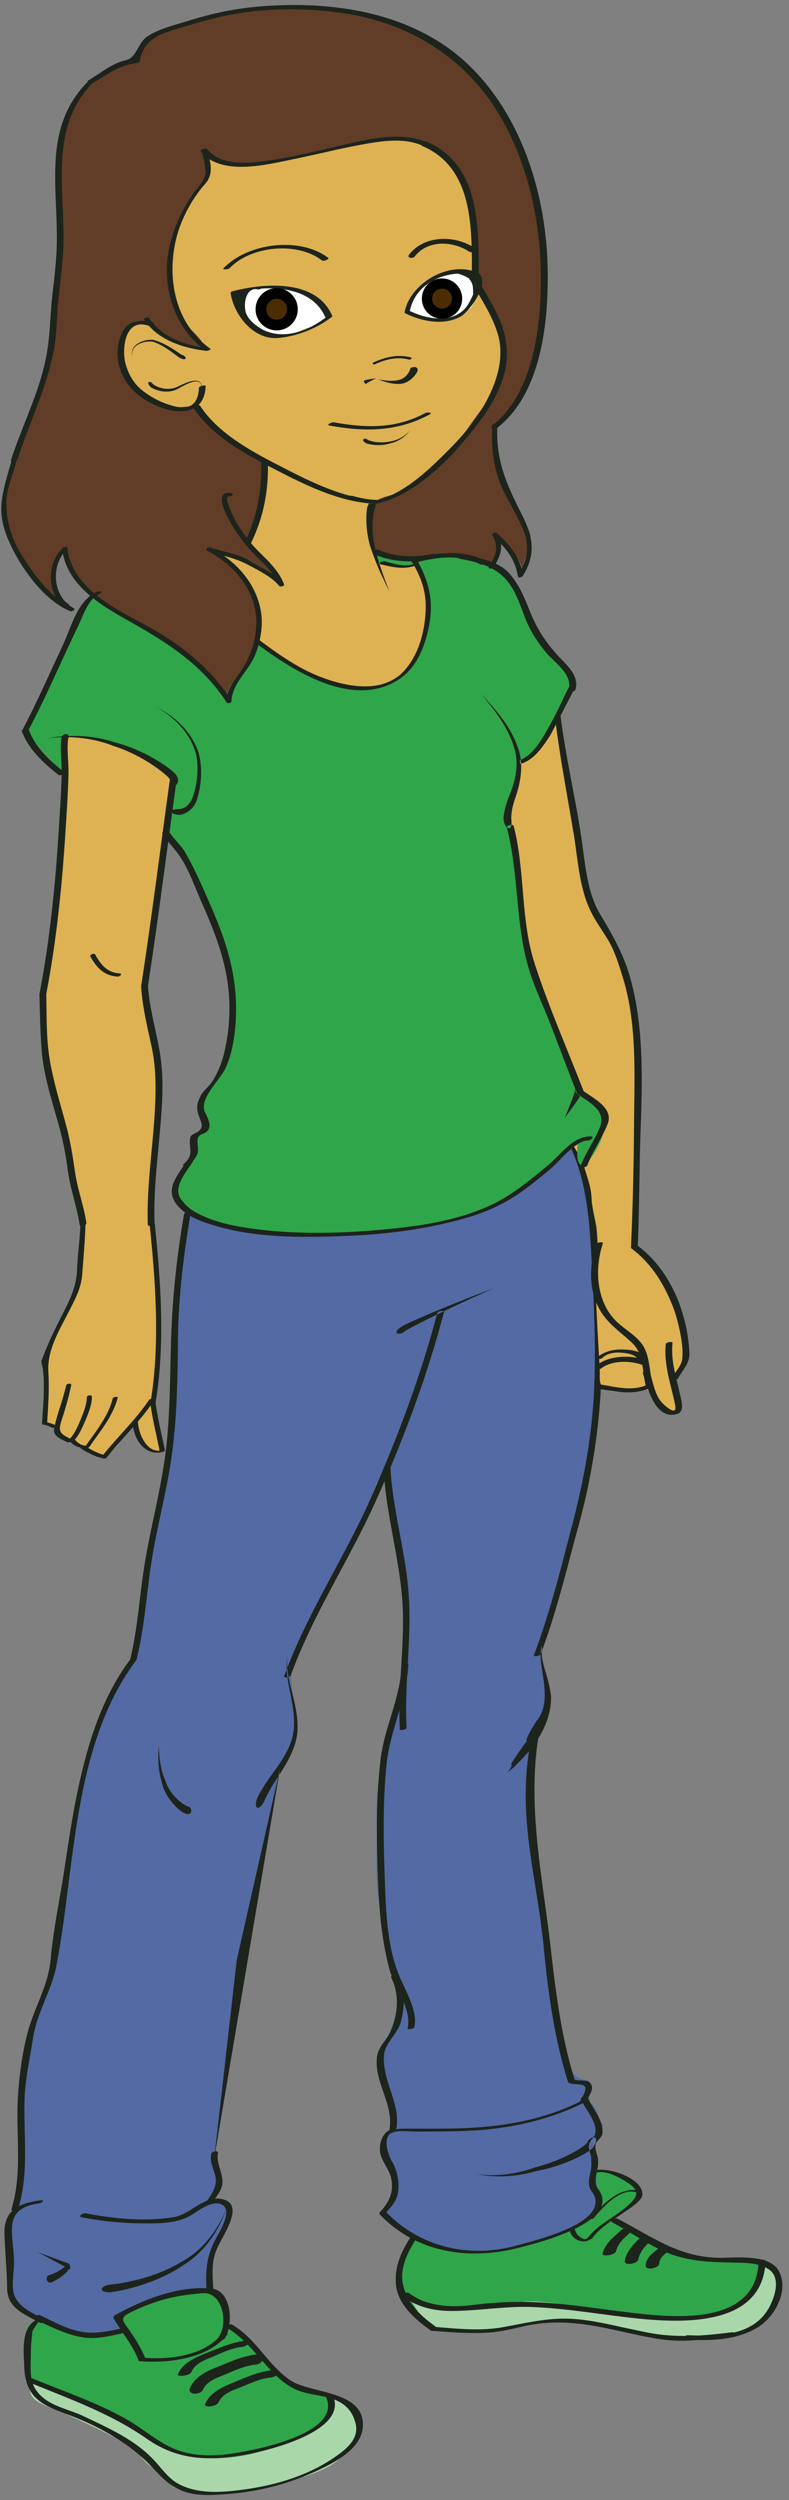<svg xmlns="http://www.w3.org/2000/svg" width="63.446" height="200.829" viewBox="-0.104 -0.404 63.446 200.829"><rect x="-0.104" y="-0.404" width="63.446" height="200.829" fill="#808080" stroke="none"/><defs><style/></defs><path id="ShoeLeft_1_" fill="#2FA64A" d="M3.719 186.017c-.798-.037-1.372-.027-1.648.542-.3.617-.117 1.822-.081 2.547.043.879-.095 1.582.312 2.354.419.796 1.83 1.196 2.588 1.617 1.556.863 3.032 1.114 4.5 2.159 1.382.983 2.883 1.981 3.88 3.336 1.233 1.676 4.2.998 6.105.914.873-.039 1.741-.371 2.595-.501.872-.131 1.706-.521 2.521-.85.724-.293 1.353-.709 2.053-1.056.56-.278 1.103-.786 1.524-1.29.856-1.02 1.608-2.238.072-2.799-.008-.581-.926-.851-1.368-.958-.509-.125-1.617-.421-2.144-.539-1.076-.24-.649-.312-1.53-.716-.743-.341-1.162-.815-1.66-1.488-.461-.622-1.062-1.117-1.455-1.829-.173-.314-.658-.442-.882-.726-.257-.325-.831-.232-.916-.64-.139-.667-.515-2.439-1.226-2.552-.967-.153-2.061-.145-2.988.135-.803.24-2.089.532-2.884.862-.462.193-1.028.71-1.459.918-.037.361.309.918.241 1.284-1.277.082-1.091.061-2.449.254-.705.101-2.306-.365-3.101-.71-.27-.117-.333-.267-.704-.571"/><path id="ShoeRight_1_" fill="#2FA64A" d="M33.373 179.319c-.388-.082-.556.687-.789.947-.505.565-.489 1.878-.416 2.64.069.698.394 1.354.717 1.97.191.355.369.67.651.954.382.381 1.289.807 1.854.868 1.879.208 3.536.379 5.327-.111 2.152-.589 4.354-.814 6.595-.4 1.794.333 3.868.862 5.669 1.127 2.094.31 4.148.081 6.155-.336 1.412-.295 2.746-1.878 3.25-3.244.182-.492-.123-1.284-.316-1.82-.325-.9-1.027-.866-1.807-.866-2.262 0-4.966-.119-7.062-1.034-.81-.354-1.66-.856-2.417-1.334-.685-.43-.772-.723-1.583-.908-.184-.042 1.904-1.455 1.723-1.437 1.014-.888.334-.001-.132-1.317-.097-.271-.558-.282-.796-.44-.329-.221-.416-.207-.799-.315-.779-.22-1.624-.858-1.688.181-.046.745.51 1.533.422 2.252-.091.736-1.251 1.576-1.885 1.817-1.699.648-3.331 1.603-5.121 1.707-1.283.075-2.865.529-4.11.214-.542-.138-1.541-.189-2.047-.424-.265-.123-.556-.44-1.102-.601"/><path id="ShoeTrimLeft_1_" fill="#A9D7AA" d="M1.906 190.858c2.024.329 4.197 1.672 6.101 2.439 2.123.856 3.843 2.441 6.006 3.235 2.415.889 5.354.581 7.763-.333 1.13-.428 2.303-.684 3.187-1.32.548-.393 1.158-.594 1.391-1.179.162-.405-.145-.68.039-1.027.049-.094-.188-.428-.184-.528 1.175-.134 1.616.484 2.246 1.488.667 1.067-.008 1.756-.477 2.563-1.142 1.956-4.263 2.519-6.417 3.103-2.149.583-5.432 1.126-7.488.186-.575-.263-.629-.583-1-.989-.315-.346-.803-.579-1.17-.867-.504-.397-.774-.909-1.225-1.299-.371-.321-.726-.534-1.169-.759-1.36-.689-2.995-1.49-4.402-2.094-.578-.249-1.722-.668-2.238-1.003-.77-.496-.423-1.11-.967-1.688"/><path id="ShoeTrimRight_1_" fill="#A9D7AA" d="M32.889 184.271c.155-.384 2.302.753 2.723.711 1.007-.102 2.146.146 3.144-.117.896-.24 1.572.014 2.37-.212 1.062-.3 2.058-.182 3.145-.07 1.11.111 2.173.446 3.308.563 1.344.14 2.762.369 4.131.493 2.15.193 4.114.337 6.218-.353 3.326-1.091 3.258-3.761 3.614-4.065 1.395 1.05 1.403 2.774-.142 4.655-1.326 1.613-4.002 1.229-5.884 1.408-2.187.209-4.372-.645-6.504-.873-.984-.108-1.927-.242-2.939-.344a13.377 13.377 0 0 0-4.359.322c-1.622.405-3.03.313-4.739.375-.986.035-1.597.288-2.441-.422-.52-.438-.341-.147-.68-.517-.041-.101-.405-.534-.376-.586"/><path id="Pants_1_" fill="#536AA4" d="M47.801 171.149c-.087.479-.111.615-.193.818-.19.483.387.981.298 1.504-.172 1.003.203 3.479-.354 3.899-1.506 1.139-3.406 2.17-5.753 2.614-.527.1-1.081.163-1.582.361-.581.229-1.253.203-1.902.175-.545-.022-.508.069-1.018-.007-.499-.074-.125-.241-.728-.137-.624-.106.245.054-.909-.143-.713-.12-2.121-.738-1.32-.666-1.226-.169-4.026-1.566-3.636-2.517.147-.356 1.63-1.728.362-3.898-.401-.687-.449-1.953.291-2.683.757-.745.342-.428.303-1.507-.039-1.063-1.443-3.074-1.258-4.157.203-1.18.233-.723.84-2.007.347-.733 1.154-3.123.479-4.15-.713-1.086-.375-3.082-.837-4.289-1.01-2.641-.633-5.826-.709-8.569-.065-2.363.3-4.637.995-6.871.25-.804.457-1.641.71-2.465.284-.93.572-1.742.667-2.713.25-2.524.334-4.771-.124-7.252-.17-.909-.561-1.758-.729-2.666-.185-1.003-.346-1.955-.393-3.003-.039-.851-.103-2.047-.574-2.768-1.004.791-.993 3.082-1.801 4.152-.813 1.077-1.407 2.314-2.041 3.5-1.133 2.118-2.147 4.266-3.259 6.388-.74 1.41.004 4.473.102 5.421.077.749-.219 1.07-.386 1.81-.149.663-.201 1.495-.744 2.021-.444.432-.357.802-.422 1.382-.162 1.441-.367 2.095-.613 3.547-.276 1.626-.531 3.256-.924 4.767-.355 1.366-.869 3.338-1.119 4.749-.243 1.367-.715 2.866-.794 5.658-.054 1.904-.531 2.042-.502 3.873.011.711-.264.806-.276 1.524-.015.901-.132.052-.225.741.314 1.077-.211 2.108-.277 3.23-.067 1.137-.013.162-.217 1.244.102.806.33 1.918.325 2.549-1.166 2.247.265 1.652.849 2.078-.842 2.176-.328 2.136-1.564 4.109-.531 1.542.577 2.483-.187 2.623-1.857.334-4.824.664-6.444 1.611-1.148.67.123 1.81-1.318 1.813-.593.002-1.957.395-2.545.171-1.039-.395-.531-.104-1.707-.637-1.32-.599-2.607-1.233-2.015-.961 1.409.651-1.068-.111-1.501-1.042-.436-.938-.533-5.971-.204-7.369.149-.63.909-1.565.742-2.199-.072-.275-.315-1.279-.089-1.694.29-.533-.525-.411-.092-.981.349-.46.058-1.052.212-1.743.119-.534-.396-1.52-.175-2.013.233-.52-.029-1.132.028-1.703.097-.971.483-2.127.727-3.278.532-2.509 1.621-4.767 1.994-7.506.454-2.435.671-5.083 1.121-7.441.403-2.114.405-4.016 1.229-6.094.415-1.044.297-2.585.794-3.59.439-.89 1.725-4.094 1.582-3.115-.02.135 2.231-3.422 1.66-2.733-.42.654.441-2.65.66-4.062.218-1.414.269-2.87.615-4.221.283-1.104.333-2.325.516-3.474.375-2.354 1.034-4.676 1.078-7.08.052-2.829.576-5.323.474-8.146-.046-1.251.929-9.146.919-9.136 3.993 1.21 8.749.344 12.772-.289 3.757-.591 7.372-.817 11.076-2.121 2.539-.895 4.706-2.354 7.186-3.01.206.347.269.006.421.393.168.43.478 1.005.584 1.464.23 1.001.498 2.159.632 3.187.258 1.977.298 3.694.373 5.772.086 2.364.27 4.782.116 7.109-.154 2.346.021 4.712-.675 6.934-.349 1.111-.487 2.116-.716 3.261-.207 1.035-.384 2.164-.678 3.212-.275.982-.952 2.177-1.065 3.12-.119.999.057 2.493-.647 3.286-.503.568-.264.764-.424 1.596-.142.729-.418 1.185-.429 1.933-.006.525.45 1.574.507 1.868.116.607.076.655 0 1.408-.147 1.429-.935 2.412-1.381 3.634-.351.956.163 2.143-.042 3.162-.445 2.224.394 4.504.584 6.733.407 4.713 1.27 10.421 1.618 12.83.202 1.397.429.688.713 2.163.38 1.972.83 2.13 1.797 2.277.241.037-.168 1.837.237 1.882.023.002.312.24.604 1.167.276.88.589.231.022.851"/><path id="linesShoeRight_1_" fill="#1D241C" d="M32.912 179.301c-.758 1.165-1.295 2.361-1.18 3.772.135 1.643 1.578 2.86 2.822 3.739.17.12.662-.123.426-.289-1.205-.85-2.254-1.812-2.649-3.278-.369-1.379.366-2.791 1.093-3.907.153-.234-.4-.21-.512-.037zm1.752 7.522c1.509.121 2.983.24 4.501.145.934-.06 1.832-.273 2.739-.483 1.688-.39 3.296-.407 5.008-.172 2.091.288 4.122.902 6.212 1.203 1.858.264 3.672-.029 5.518-.265.264-.034.449-.354.072-.306-2.296.295-4.395.458-6.695.035-1.943-.357-3.854-.931-5.832-1.097-2.062-.174-3.863.296-5.874.653-1.812.323-3.624.121-5.438-.025-.211-.016-.579.283-.211.312zm14.475-8.702c1.423.736 2.733 1.71 4.206 2.348 1.854.804 3.662.838 5.655.876.887.017 1.825.03 2.615.479 1.126.639.604 2.214.167 3.054-1.268 2.426-4.225 2.379-6.587 2.302-.242-.008-.565.352-.196.364 1.99.065 3.948.083 5.724-.931 1.45-.829 2.619-2.943 1.831-4.537-.729-1.475-3.593-1.101-4.848-1.117-3.226-.043-5.409-1.72-8.144-3.134-.19-.098-.677.165-.423.296zm11.76 3.208c-.262 5.351-7.374 4.399-11.028 3.946-2.144-.268-4.253-.595-6.412-.723a29.544 29.544 0 0 0-5.442.189c-1.796.225-3.733.166-5.238-.948-.189-.14-.67.126-.421.312 1.114.824 2.468 1.129 3.842 1.126 2.2-.005 4.335-.408 6.553-.315 2.727.113 5.39.588 8.095.886 3.783.416 10.347.749 10.604-4.512.011-.284-.541-.201-.553.039zm-13.395-1.922c.698-.955 1.757-1.52 2.705-2.19.328-.233 1.318-.852 1.343-1.309.074-1.338-2.656-2.199-3.651-1.995-.249.053-.193.24.051.188.792-.161 1.947.499 2.575.934.964.67.429 1.217-.187 1.771-1.039.932-2.368 1.448-3.21 2.599-.108.145.301.103.374.002zm3.866-3.803c-1.579-.49-3.075 1.131-3.987 2.193-.062.074.202.041.248-.014.799-.933 2.144-2.496 3.518-2.067.066.021.31-.084.221-.112zm-4.256 3.776c-.175.194-.472-.01-.634-.135a.956.956 0 0 1-.35-.568c-.018-.094-.428.005-.406.111.147.749 1.212 1.173 1.763.567.088-.099-.304-.05-.373.025zm2.682-.598c-.559.525-1.26 1.045-1.44 1.832-.069.299 1.009.125 1.078-.173.17-.741.831-1.215 1.354-1.707.191-.179-.164-.229-.268-.223-.251.012-.537.094-.724.271zm1.465.681c-.483.465-1.001 1.044-1.12 1.726-.08.452 1.021.271 1.091-.123.098-.555.517-1.015.909-1.392.168-.161.119-.359-.111-.415a.88.88 0 0 0-.769.204zm1.473.83c-.423.343-.885.699-.917 1.286-.024.44 1.067.217 1.087-.14.026-.475.356-.698.698-.976.182-.147.116-.335-.1-.377a.982.982 0 0 0-.768.207z"/><path id="linesShoeLeft_1_" fill="#1D241C" d="M18.046 186.521c1.333.779 2.098 1.78 3.114 2.911.698.776 1.36 1.502 2.293 1.998.814.435 1.875.521 2.761.739 1.198.299 2.008.921 2.285 2.147.273 1.209-.785 2.033-1.647 2.633-2.407 1.671-5.328 2.43-8.207 2.729-1.487.157-3.052.159-4.402-.56-.819-.438-1.403-1.317-2.03-1.973-1.525-1.595-3.611-2.516-5.567-3.448-1.376-.66-3.167-.866-3.973-2.311-.422-.757-.297-1.905-.301-2.734-.003-.575.067-1.158.127-1.73.035-.334 1.11-1.421.249-.944-.318.176.181.17.319.095l.156-.088c.321-.178-.184-.16-.32-.095-1.354.675-1.098 2.512-1.059 3.787.075 2.434 1.314 3.072 3.421 3.846 2.446.897 4.95 2.257 6.759 4.147.791.828 1.419 1.574 2.508 2.004 1.188.472 2.645.347 3.885.243a20.583 20.583 0 0 0 6.964-1.849c1.447-.674 3.57-1.753 3.691-3.534.2-2.939-4.219-2.637-5.839-3.742-1.828-1.248-2.727-3.325-4.676-4.465-.142-.081-.603.141-.511.194zm8.049 5.592c1.446 3.032-6.07 4.401-7.915 4.624-1.61.194-3.219.111-4.685-.621-1.164-.582-2.187-1.467-3.316-2.119-2.417-1.396-5.104-2.282-7.673-3.348-.146-.062-.645.158-.438.245 3.304 1.368 6.658 2.527 9.615 4.591 2.477 1.728 4.918 1.811 7.841 1.309 1.821-.311 8.507-1.906 7.114-4.827-.08-.17-.609.008-.543.146zm-14.55-3.145c-.331-.824-.8-1.542-1.306-2.271-.405-.584-.751-.879.011-1.276a15.592 15.592 0 0 1 2.064-.874c1.244-.44 2.563-.638 3.873-.744 1.603-.129 2.077 2.404 1.309 3.494-.199.283.313.358.454.157.726-1.028.615-3.842-1.015-4.014-2.639-.277-5.511.869-7.768 2.118-.103.057-.201.155-.129.275.651 1.105 1.481 2.08 1.963 3.279.098.243.638.088.544-.144zm6.126-1.827c-1.374 1.701-4.175 2.008-6.214 1.848-.154-.012-.635.254-.338.276 2.319.181 5.487-.185 7.055-2.129.143-.174-.401-.122-.503.005zm2.901 1.582c-1.138.099-2.171.602-3.222 1.015-.859.337-1.787.793-2.177 1.68-.255.58.843.589 1.043.135.284-.646 1.01-.904 1.621-1.155.852-.346 1.719-.779 2.644-.86.617-.054.832-.881.091-.815zm-.77-1.119c-1.192.104-2.256.595-3.358 1.028-.861.339-1.844.774-2.239 1.67-.114.258.943.145 1.08-.166.283-.643.948-.915 1.56-1.164.795-.324 1.647-.772 2.508-.848.331-.027 1.171-.582.449-.52zm2.036 2.384c-1.201.104-2.321.649-3.425 1.098-.817.334-1.656.78-2.027 1.621-.145.328.934.206 1.086-.141.302-.686 1.116-.952 1.762-1.206.799-.315 1.586-.709 2.451-.785.528-.046.908-.653.153-.587z"/><path id="linesPants_1_" fill="#1D241C" d="M32.12 106.223c.17-.303 7.495-3.231 7.53-3.122-.051-.102-7.167 3.231-7.312 3.523-.24.125-.481.138-.544.027-.06-.11.085-.301.326-.428zm13.613-14.565c1.284 2.693 1.543 5.709 1.706 8.649.205 3.697.404 7.412.222 11.115-.18 3.613-.845 7.234-1.766 10.728-.917 3.481-1.779 7.021-3.065 10.39-.063.168.478.1.543-.073 1.288-3.375 2.106-6.914 3.066-10.39a52.379 52.379 0 0 0 1.792-11.277c.169-3.394-.069-6.799-.227-10.189-.142-3.08-.381-6.277-1.727-9.099-.086-.18-.616-.005-.544.146zm-10.675 13.419c-1.332 5.065-3.191 9.983-5.304 14.771-2.151 4.874-5.205 9.397-7.013 14.407-.056.155.481.086.541-.078 1.755-4.861 4.697-9.269 6.822-13.979 2.214-4.907 4.125-9.99 5.494-15.199.046-.171-.497-.088-.54.078zm-20.363-7.964c-.498 2.921-.847 5.863-.99 8.823-.153 3.177-.08 6.342-.398 9.512-.328 3.26-1.212 6.405-1.754 9.627-.442 2.622-.567 5.295-1.203 7.883-.032.131.502.049.537-.092.605-2.463.774-5.009 1.144-7.514.446-3.015 1.288-5.95 1.694-8.974.403-2.997.457-6.029.48-9.051.027-3.455.448-6.908 1.027-10.31.024-.137-.514-.041-.537.096zm27.536 42.398c.072-.124-.242-.031.807-1.665 1.363-1.661.178-4.139.344-5.608.089-.749.091-.512.085.218-.013.758.544 1.881.741 3.371.074 3.248-2.928 5.533-2.866 5.626-1.222 1.015-.103.087-.342-.182.281-.423 1.017-1.562 1.231-1.76zm.206.748c-.874 5.694.645 10.188 1.19 15.852.343 3.549.866 7.327 1.95 10.731.059.185.6.031.543-.146-1.064-3.35-1.53-7.021-1.925-10.506-.64-5.665-1.896-11.251-1.021-16.944-.078.124-.238.356-.358.526l-.379.487zm-9.845-1.894c-.194-3.601.431-7.181.163-10.782-.255-3.44-1.306-6.758-1.467-10.208-.006-.123-.552-.026-.544.147.16 3.443 1.151 6.775 1.467 10.207.331 3.595-.358 7.184-.163 10.782.006.125.553.025.544-.146zm-.401-4.966c-.11 2.625-1.386 4.952-1.691 7.531-.342 2.894-.328 5.796-.241 8.704.083 2.768.241 5.477.958 8.163.379 1.419 1.827 3.211 1.455 4.73-.032.128.503.048.537-.093.316-1.292-.75-2.997-1.221-4.155-.97-2.391-1.06-5.158-1.149-7.702-.109-3.09-.172-6.178.141-9.258.281-2.762 1.638-5.273 1.753-8.066.006-.091-.535-.02-.542.146zm-17.38 11.868c-.132.053-1.594-.991-1.906-2.528-.454-1.463-.217-2.938-.229-2.927.008-.01-.062 1.484.516 2.826.479 1.436 1.791 2.123 1.872 2.076a.38.38 0 0 1 .199.43c-.047.162-.249.218-.452.123zm5.793-1.277c.038-.1.434-.868 1.135-1.821.671-.955 1.642-2.177 1.779-3.671.137-1.476-.36-2.959-.493-4.072-.171-1.125-.022-1.875-.037-1.872.014-.002-.095.753.131 1.856.185 1.104.762 2.529.702 4.112-.067 1.606-1.045 2.966-1.656 3.935-.648.979-.972 1.699-1.009 1.791-.169.353-.394.61-.561.557-.154-.049-.176-.428.009-.815zM9.912 186.584c-1.051.219-2.107.477-3.187.36-1.253-.136-2.491-.846-3.611-1.371-.233-.109-.627.228-.312.375 1.202.563 2.415 1.184 3.737 1.401 1.144.189 2.364-.148 3.475-.381.345-.071.236-.454-.102-.384zm7.143-3.023c-.074-1.302-.203-2.381.403-3.582.363-.718.774-1.349 1.018-2.12.293-.926.085-1.558-1.005-1.653-1.22-.107-2.372 1.273-3.537 1.473-2.343.401-4.84.152-7.158-.296-.191-.037-.645.257-.327.318 1.596.309 3.203.475 4.828.491 1.267.014 2.763.039 3.896-.602.659-.373 1.688-1.255 2.503-.932.984.394-.069 2.124-.354 2.639-.854 1.54-.909 2.67-.811 4.407.011.201.557.083.544-.143zm-8.292-.447c.167-.02 3.186-.285 5.695-1.813 2.667-1.415 3.683-4.36 3.616-4.335.065-.04-.786 2.984-3.453 4.594-2.493 1.704-5.603 2.141-5.781 2.16-.404.044-.742-.061-.753-.228-.011-.171.291-.337.676-.378zm-4.945-.753c.035-.003.298-.086.669-.271.167-.108.393-.216.572-.38.061.05.26-.456.217.043l-.366-.195-1.972-1.048c.008.004 1.031.377 2.105.774l.402.147c.286.599-.087.359-.098.576-.189.224-.41.368-.59.518-.382.262-.687.401-.731.406a.271.271 0 0 1-.363-.191c-.04-.161.029-.332.155-.379zm18.61-40.756l-3.493 15.434-1.813 15.936m-13.977 3.367c-1.801.244-2.977.816-2.892 2.801.062 1.434.193 2.837.216 4.279.026 1.603 1.388 2.053 2.622 2.751.147.084.612-.139.51-.196-.888-.502-2.001-.891-2.491-1.854-.351-.688-.091-1.987-.086-2.733.016-2.271-1.074-4.384 2.032-4.805.236-.034.47-.294.089-.243zm-1.783.652c.863-2.792.436-5.753.504-8.638.04-1.696.425-3.362.681-5.033.313-2.058 1.516-3.86 1.903-5.906 1.525-8.059 1.285-17.639 6.423-24.494.154-.205-.397-.171-.509-.021-2.365 3.155-3.483 6.987-4.274 10.799-.408 1.966-.701 3.951-.998 5.934-.37 2.468-.908 4.899-1.129 7.388-.184 2.071-1.34 3.901-1.858 5.889-.423 1.625-.672 3.478-.77 5.159-.173 2.997.378 6.083-.518 8.983-.064.208.485.134.545-.06zm46.158-1.325c1.623 2.44-4.581 3.886-6.094 4.307-3.771 1.05-7.767.136-10.491-2.702-.111-.115-.621.081-.51.195 2.935 3.057 7.062 3.709 11.057 2.717 1.516-.376 8.324-2.044 6.579-4.664-.099-.152-.604.052-.541.147zm-16.622 1.701c.69-.75 1.074-1.196 1.037-2.305-.024-.726-.196-1.271-.55-1.903-.297-.532-.812-2.03.16-2.291.326-.087.253-.36-.073-.272-.77.205-1.062 1.024-1.023 1.759.041.745.724 1.43.891 2.168.255 1.124-.14 1.952-.878 2.752-.217.238.314.225.436.092zm15.848-9.065c-3.026 1.555-6.289 2.119-9.662 2.247-1.47.054-2.957.04-4.428.033-.624-.004-1.136.012-1.683.31-.318.174.183.158.317.085.585-.318 1.445-.155 2.082-.162.832-.007 1.665-.001 2.497-.014 1.327-.018 2.657-.07 3.974-.243 2.53-.333 4.943-1.001 7.22-2.171.322-.165-.182-.156-.317-.085zm-.119-.053c.358.851 1.705 2.239.921 3.112-.658.734-.024 1.079-.11 1.914-.029.281.526.205.552-.041.05-.487-.417-1.133-.112-1.574.169-.241.444-.413.467-.739.072-1.062-.784-1.895-1.175-2.818-.102-.244-.642-.087-.543.146zm-15.26-9.781c.651 1.338.528 2.838-.014 4.193-.343.861-1.04 1.256-1.148 2.21-.222 1.941 1.34 3.779 1.021 5.694-.046.276.511.206.552-.041.332-2-1.226-3.911-.993-5.949.099-.864 1.121-1.671 1.351-2.586.313-1.239.347-2.496-.225-3.666-.117-.239-.654-.081-.544.145zm14.265 8.429c.358.167.777.072 1.146.193.524.175-.156 1.075-.258 1.345-.067.178.476.11.544-.069.175-.459.687-.955.298-1.438-.269-.335-.944-.13-1.296-.294-.161-.074-.66.158-.434.263zm2.008 5.073c-.004.372-2.303 1.618-4.666 2.028-2.352.716-4.764.332-4.71.154-.03.181 2.353.403 4.632-.448 2.373-.588 4.356-1.872 4.266-2.112.169-.216.377-.369.546-.31.151.05.161.395-.068.688zm-30.755.624c-.134.61.136 1.108.3 1.686.231.815-.158 1.401-.595 2.033-.145.21.405.165.507.016.319-.461.703-.915.689-1.507-.018-.772-.522-1.536-.357-2.294.047-.211-.503-.124-.544.066zm31.223 2.991c-.654-.699-.095-1.535-.112-2.352-.002-.095-.546-.011-.544.146.018.858-.545 1.657.144 2.393.095.101.598-.094.512-.187z"/><g id="ID0.7791623175144196" transform="translate(-209 -80)"><path id="Face_1_" fill="#DEB252" d="M18.165 12.688c-.054.064-.752-.303-.776-.229.701.114 1.143.11 1.788.335.003.056.483-.219.495-.163 1.486.248 3.021-.424 4.52-.501 1.407-.072 2.801-.622 4.173-.91 2.47-.517 6.377-.978 7.759 1.232.459.735.839 1.479 1.371 2.431.77 1.373.171 1.465.399 2.961.045.293.313 1.537.269 1.838-.068.463.449.626.22 1.019-.218.374-.118 1.083.05 1.504.184.46.435 1.307.726 1.729.31.45.586 1.02.779 1.532.695 1.846 1.055 3.782-.194 5.485-.305.415-.64 1.01-.795 1.495-.167.521-.59.884-.945 1.336-.748.95-1.273 1.585-2.147 2.381-.827.753-1.045 1.364-2.14 1.896-.522.253-1.188.786-1.663 1.109-.384.262-.958.451-1.425.714-.348.196-.68-.03-.909.348-.154.254.113 1.6.109 1.903-.012.915.321 1.763.536 2.628.708.036 2.588.315 3.292.345.355.015.281 1.29.417 1.694.185.547.272 1.031.271 1.623-.003 1.912-.594 3.83-2.013 5.157-1.583 1.483-4.322 1.508-6.306.812-1.221-.428-2.375-1.004-3.381-1.774-.475-.363-.864-.845-1.417-1.099-.864-.396-.544-.474-.545-1.135 0-.784.208-1.379-.095-2.055-.263-.586-.437-1.123-.666-1.716-.47-1.215-1.931-1.696-2.729-2.661 2.292-.215 3.525 1.451 5.324 2.28-.45-.652-.681-1.25-1.261-1.794-.479-.226-1.012-.767-1.324-1.63.386-.25.536-.718.687-1.149.169-.484.187-.999.327-1.485.301-1.042.474-2.384.482-3.5-.034.1.242.329.206.424.067-.195.009-.083.01-.299-.938-.366-2.736-1.396-3.458-2.106-.739-.728-2.123-1.367-2.45-2.343-.54.054-.278.224-.869.171-.562-.05-1.25.241-1.692-.075-.803-.57-2.245-1.188-2.716-2.097-.488-.94-1.039-2.417-.677-3.391.204-.549.237-.965.757-1.27.336-.198 1.111-.213 1.515-.061.431.164.85.683 1.144.979.284.286.969.438 1.322.607.815.391 1.267.451 2.157.476-2.028-1.368-2.946-4.384-3.078-6.753-.059-1.051.116-2.124.606-3.038.292-.545.544-1.217.858-1.792.31-.567.555-.861.866-1.349.279-.438.849-1.023.764-1.653-.347-2.581-.168.024.701-.646" transform="translate(209 80)"/><path id="SkinArmLeft_1_" fill="#DEB252" d="M5.145 58.813c0 3.24-.188 6.466-.188 9.762 0 .98-.219 1.648-.38 2.529-.162.888.033 1.832-.087 2.729-.193 1.454-.59 3.037-.826 4.5-.517 3.215-.133 5.568.439 8.647.329 1.771.864 4.428 1.346 6.133.442 1.566 1.042 3.197 1.135 4.774.17 2.86-.739 5.93-1.986 8.371-.753 1.473-.861 2.604-.861 4.369 0 .779-.035 1.566 0 2.342.02.442-.391.634-.158.949.094.128.594.144.701.261.082.091.36.662.383.673.786.355 2.367 1.594 3.499 1.697.794.073 1.823-1.987 2.634-2.654.354.379.305 2.434 2.171 2.243.197-.607-.664-2.282-.624-2.991.042-.739-.141-1.226.008-1.888.31-1.373.377-3.04.401-4.386.024-1.332.054-3.16-.063-4.494-.139-1.57-.511-3.045-.671-4.615-.327-3.191.501-5.235.671-8.436.084-1.596.148-3.807-.228-5.308-.396-1.584-1.027-3.149-1.027-4.84 0-1.558.352-2.616.633-4.116.339-1.809.905-4.111.9-5.97-.004-1.743.069-3.688.417-5.401.157-.772.455-1.482-.188-2.137-.509-.518-1.677-.904-2.326-1.309-1.729-1.08-3.95-1.46-5.913-1.528" transform="translate(209 80)"/><path id="SkinArmRight_1_" fill="#DEB252" d="M41.825 60.785c1.16-.765 2.021-2.269 2.723-3.299.441 1.53.592 2.878.842 4.425.253 1.558.558 3.056.845 4.604.26 1.393.34 3.165.848 4.5.48 1.266 1.169 2.614 1.804 3.919.683 1.402 1.325 2.41 1.481 3.966.146 1.47.534 2.874.751 4.317.462 3.077-.188 5.949-.188 9.011 0 .778.04 1.568 0 2.346-.041.824.11 1.669.063 2.474-.103 1.736-.183 2.653 1.132 3.775 1.085.924 1.789 2.189 2.353 3.513.438 1.025.917 3.22.558 4.34-.261.817-.73 1.234-.84 2.115-.054.43.532 1.648.288 2-.591.849-1.438-.235-1.695-.569-.251-.323-.262-.498-.617-.777-.54-.424-.045-.503-.862-.276-.709.195-1.771.384-2.534.114-.836-.295-.614-.941-.657-1.783-.076-1.445-.36-5.658-.303-7.117.072-1.812.217-1.437.115-3.489-.054-1.084-.417-1.981-.471-3.097-.043-.953-.415-1.795-.612-2.567-.343-.809-.682-1.366-.974-1.753 1.054-.379 2.458-.352 2.599-1.802.061-.629-1.167-2.194-1.957-2.173-.009-.813-.482-1.493-.731-2.203-.237-.677-.399-1.208-.688-1.871-.574-1.319-1.199-2.468-1.675-3.871-.421-1.24-1.043-2.648-1.215-3.94-.111-.821-.024-1.464-.259-2.252-.217-.729-.413-1.277-.322-2.066.2-1.734-.569-3.668-.855-5.528-.251-1.64.573-3.214.967-4.889" transform="translate(209 80)"/><path id="Shirt_1_" fill="#2FA64A" d="M4.882 61.742c.413.158-1.821-1.934-2.919-3.449 1.041-1.595 1.425-2.765 2.211-4.544.961-2.173 2.021-6.393 4.479-7.123 1.988-.59 4.845-1.552 6.741-.324.727.471.347.509 1.282.905.715.304 1.883 1.349 2.369 1.91-.096.032.165 1.078.596 1.549 1.363.483 1.802 1.077 3.121 1.831 1.15.657 2.5 1.602 3.724 2.041 2.815 1.009 5.547.036 6.387-1.307.388-.62 1.029-2.204 1.176-2.705.182-.623.235-2.98.042-3.825-.11-.488-1.035-1.757-.651-2.207.3-.353-.982-.154-.54-.154 1.463 0 2.28-.646 3.782-.268 1.358.341 2.958.58 3.863 1.488 1.008 1.014 1.313 2.332 2.073 3.479.629.953.498 1.771 1.085 2.37.54 1.385 3.199 3.688 2.591 3.009-.528-.588.096-.571-.324.145-.941 1.602-1.319 2.961-2.089 3.965.016.181-1.09 1.533-1.032 1.501-.872.225-.255.869-1.141.549.065.47-.333 1.492-.221 2.009.133.598-.168.657-.239.983-.154.707-.355 2.194-.114 3.222.564 2.411.095 3.648.705 5.643.433 1.412-.021 2.3.423 3.577.404 1.155.325 1.818.837 2.908 1.038 2.22 2.208 4.542 2.823 6.898.253.962.712 1.666 1.452 2.032 2.16 1.068.909 3.889-.464 5.381-1.123.102-.17-2.512-.857-1.64-.839 1.065-3.866 3.621-5.167 4.204-2.931 1.313-5.585 2.164-8.896 2.601-3.62.478-7.422.38-10.66.202-.844-.046-2.185-.526-3.009-.466-.667.049-2.805-.977-3.299-1.474-2.002-1.59-.253-2.834.104-3.883.388-1.139.933-1.208.391-1.7-.462-.419 1.06-.775.936-1.525-.12-.722-.472-.531-.449-1.315.012-.449-.042-.447.354-.883.444-.489.187-.151.675-.792.469-.616.454-.208.669-.868.179-.547.343-.624.448-1.164.115-.597.177-1.071.25-1.667.09-.733.245-1.731.165-2.37-.148-1.172.038-2.397-.282-3.497-.633-2.182-1.455-3.684-2.464-6.5-.198-.553-.963-1.445-1.15-1.954-.199-.542.07-.37-.399-.839-.932-.181-.343-.987-.976-1.551-.29-.257.322.232.164-1.424-.056-.582.202-2.146.097-2.489-.781-1.437-3.27-2.913-4.482-2.89-.503.01-1.697-.57-2.486-.553-1.666.038-1.627-.076-1.627-.076-.051 1.126.589 3.432-.185 2.939m25.457-17.713c.256-.018.563.207.799.3.201.08.392.142.602.187.275.059.569.125.85.124.159 0 .41-.084.563-.023.272.109.342.383.102.454-.296.086-.8.007-1.104.021-.45.021-1.152.018-1.555-.198-.286-.153-.356-.497-.375-.792" transform="translate(209 80)"/><path id="EyeWhites_1_" fill="#FFF" d="M19.128 23.096c.968-.056 1.218-.441 2.097-.423.496.01 1.406-.109 1.946.046.583.167.812-.018 1.188.267.324.246.842.556 1.113.861.08.09.644.751.704.868.268.521-.437.789-.543.848-.548.305-.746.263-1.283.474-.547.215-1.618.743-2.205.603-.61-.146-2.082-1.135-2.469-1.656-.153-.204-.776-1.436-.362-1.596m14.333-.5c-.018-.188.17-.092.285-.201.133-.125.428-.316.553-.45.195-.212.705-.427 1.073-.537a5.433 5.433 0 0 1 1.789-.236c.672.032.672.032.977.357.206.221-.088 1.395-.201 1.653-.136.304-.157.645-.409.875-.741.674-1.905 1.086-2.623 1.015-.363-.036-1.855-.629-2.206-.702-.423-.088.101-.627.247-1.014.067-.176.106-.44.276-.538" transform="translate(209 80)"/><path id="Hair_1_" fill="#613D27" d="M11.012 4.486c0-.91-.09-1.252.655-1.76.572-.39 1.34-.61 1.971-.889 1.518-.67 3.087-.913 4.695-1.314 3.438-.856 7.376-.455 10.794.229 3.366.674 7.102 2.703 9.464 5.273 1.242 1.353 2.005 2.651 2.619 4.397.561 1.591 1.461 2.928 1.785 4.57.623 3.165.729 6.626.554 9.93-.089 1.692-.323 2.929-.889 4.49-.575 1.593-1.695 3.062-2.808 4.485-.413.817.048 1.391.048 2.484 0 1.193.914 2.586 1.31 3.695.325.912 1.03 1.437 1.296 2.387.324 1.157-.638 1.967-.614 3.103.072-.958-1.208-2.282-2.051-2.59-.021.641.355 1.747-.578 1.87-.504.066-1.655-.66-2.252-.748-1.605-.236-2.976.26-4.599.183-2.298-.268-2.505.206-2.755-2.146-.068-.811-.211-1.661.43-2.242.489-.443 1.452-.491 2.045-.798 1.355-.7 2.197-1.66 3.326-2.619 1.131-.962 1.988-2.457 2.889-3.641 1.998-2.627 2.315-5.641 1.012-8.265-.326-.657-.71-1.29-.938-1.971-.244-.729-.1-1.455-.186-2.252-.17-1.589-.331-3.028-.531-4.593-.222-1.732-1.043-2.919-2.479-4.118-1.049-.874-2.951-1.025-4.312-.958-2.591.333-5.033.961-7.63 1.692-2.418.68-6.626.342-6.701-.631.355 2.61-.822 2.843-1.364 3.721-.385.624-.474 1.234-.918 1.882-.438.639-.468 1.167-.59 1.919-.267 1.647-.076 2.728.311 4.18.22.825.205 1.35.729 2.067.312.428 1.394 1.329 1.503 1.809.009.039.177.217.197.238-.711.036-1.49-.299-2.145-.456-.33-.079-.392-.188-.712-.335-.468-.215-.794-.326-1.074-.601-.466-.458-1.021-.981-1.765-.727-.768.262-.763 1.28-.863 1.95-.228 1.53.092 2.944 1.306 3.872.584.446 1.062.802 1.789 1.011.872.252 1.647-.102 2.44.003.115.015.32-.083.453-.082.287 1.2 1.362 1.685 2.244 2.447.68.588 2.595 1.436 2.939 2.225.175.401-.194 1.157-.192 1.6.002.583-.058 1.476-.144 2.083-.144 1.015-.241 1.989-.973 2.772 1.065.717 2.844 2.186 2.325 2.712-.524-.622-3.52-1.769-5.169-2.177 2.045.676 3.788 3.438 3.864 5.44.047 1.233-.237 2.502-.912 3.536-.649.996-1.8 1.792-1.755 3.035-.552-.362-.381-.893-.795-1.426-.533-.687-.889-1.179-1.608-1.638-1.275-.815-2.528-1.694-3.822-2.534-2.099-1.362-5.417-2.832-6.307-5.236-.15-.406-.188-1.388-.76-.959-.288.215-.806 1.159-.815 1.511-.03 1.148.652 2.1 1.542 2.601-1.736-.213-2.154-1.392-3.257-2.583a8.871 8.871 0 0 1-1.973-3.41c-.415-1.349-.305-2.562.048-3.968.174-.695.476-1.844.91-2.401.595-.762.688-1.868 1.076-2.808.61-1.478.976-2.218 1.31-3.789.165-.777.273-1.889.468-2.654.192-.755.166-1.885.234-2.602.289-3.07.436-6.53.281-9.945-.238-5.143 1.877-9.067 6.375-9.63" transform="translate(209 80)"/><path id="linesArmRight_1_" fill="#1D241C" d="M6.843 115.711c-.345.039-.711-.202-.913-.464-.062-.081-.451.053-.383.143.254.331.702.542 1.122.496.091-.009.205-.03.272-.099.066-.067-.058-.08-.098-.076zM5.415 58.737l-.009-.034c-.065-.259-.507-.119-.548.091-.164.851.005 1.866-.002 2.73-.013 1.58-.144 3.166-.237 4.742-.263 4.428-.723 8.844-1.552 13.203-.054.281.504.216.552-.037.799-4.194 1.242-8.435 1.521-12.693.107-1.648.22-3.303.264-4.954.025-.965-.176-2.081.007-3.029l-.548.091.008.034c.066.264.61.119.544-.144zm8.137 3.501c-.763 5.528-1.459 11.07-2.309 16.586-.043.282.513.214.552-.039.85-5.516 1.546-11.058 2.309-16.586.039-.284-.517-.215-.552.039zm-2.305 16.64c.101 1.637.5 3.206.842 4.805.369 1.72.358 3.458.256 5.208-.177 3.044-.665 6.029-.566 9.089.006.182.551.071.544-.146-.103-3.178.409-6.288.593-9.449.084-1.457.064-2.924-.187-4.362-.31-1.776-.827-3.481-.938-5.291-.012-.185-.558-.07-.544.146zm-8.179.602c.029 1.445.066 2.89.165 4.333.14 2.048.786 4.028 1.342 5.991.352 1.244.604 2.469.765 3.749.192 1.516.737 2.923.958 4.428.032.217.578.085.544-.146-.202-1.371-.699-2.657-.903-4.029-.185-1.246-.362-2.438-.685-3.661-.483-1.827-1.065-3.616-1.369-5.487-.278-1.713-.234-3.503-.269-5.234-.006-.257-.552-.152-.548.056zm4.101-3.044c.513.909 1.096 1.544 2.191 1.606.172.01.428-.242.152-.257-1.005-.057-1.506-.7-1.966-1.517-.075-.133-.47.003-.377.168zm4.721 21.152c.506 4.789.899 9.864.115 14.648-.032.192.384.13.411-.038.79-4.815.392-9.899-.118-14.721-.019-.169-.428-.072-.408.111zm-5.526.342c-.038 1.208-.232 2.401-.269 3.607-.044 1.438-.613 2.543-1.26 3.806-.594 1.155-1.159 2.343-1.605 3.566.003.176.033.348.088.521.117.649.104 1.32.097 1.979-.008.844-.089 1.686-.138 2.528-.011.184.401.107.41-.045.079-1.361.188-2.713.098-4.076-.113-1.727.834-3.285 1.603-4.782.507-.989 1.039-1.939 1.12-3.068.097-1.352.224-2.724.267-4.079.005-.187-.406-.108-.411.043zm5.604 14.234c.167 1.367.51 2.699.78 4.048l.187-.121c-1.229.319-1.92-1.351-1.949-2.301-.002-.076-.412-.009-.408.109.04 1.299.967 2.693 2.393 2.324.04-.011.2-.053.186-.121-.27-1.349-.613-2.681-.779-4.048-.012-.083-.423 0-.41.11zm-.089-.112c-1.094 1.631-2.545 2.962-3.753 4.5-.162.206.224.284.345.131 1.208-1.54 2.658-2.87 3.752-4.5.146-.218-.234-.294-.344-.131zm-2.916-.137c-.356 1.487-1.438 2.754-2.289 3.988-.024.034.335.022.402-.076.851-1.233 1.933-2.501 2.289-3.986.019-.081-.379-.024-.402.074zm-2.088-.068c-.009.612-.268 1.221-.496 1.78-.229.561-.499 1.188-.934 1.621-.183.181.211.257.343.126.459-.456.733-1.112.982-1.696.243-.569.509-1.232.519-1.859.003-.219-.411-.162-.414.028zm-.467 4.107c.538.34 1.136.663 1.767.782.142.027.483-.19.246-.235-.605-.115-1.174-.429-1.69-.757-.124-.076-.498.1-.323.21zm-.858-.793c-.832-.391-1-.591-.704-1.472.308-.917.574-1.87.776-2.815.044-.206-.374-.156-.414.029-.25 1.168-.739 2.293-.959 3.464-.116.615.634.872 1.067 1.074.174.081.471-.169.234-.28zm-2.235-1.165c.257.077.519.146.757.275.076.041.189.006.264-.02.016-.006.189-.085.12-.122-.254-.138-.532-.215-.807-.298-.087-.026-.208.012-.286.052-.038.018-.136.086-.048.113z" transform="translate(209 80)"/><path id="linesArmLeft_1_" fill="#1D241C" d="M44.534 57.293c.386 3.147.968 6.124 1.488 9.248.35 2.09.44 4.338 1.381 6.269.39.8.933 1.53 1.389 2.292.553.926.862 1.974 1.181 2.996 1.171 3.752.934 7.903.908 11.794-.022 3.302-.1 6.64-.246 9.94-.005.103.536.028.546-.146.137-3.17.118-6.345.235-9.517.147-4.003.241-8.354-.897-12.217-.538-1.822-1.391-3.286-2.356-4.902-1.085-1.815-1.208-4.1-1.515-6.147-.493-3.299-1.272-6.528-1.682-9.844-.015-.126-.386-.022-.366.137l-.066.097zm3.293 42.265c-.6 1.792-.602 3.961.506 5.578.651.95 1.551 1.539 2.379 2.316 1.008.945.79 2.349 1.143 3.56.054.182.597.033.546-.147-.287-.979-.221-2-.664-2.937-.412-.87-1.412-1.42-2.109-2.034-1.778-1.566-1.959-4.304-1.256-6.408.058-.178-.486-.105-.545.072zm2.828.309c1.578 1.172 2.604 2.803 3.321 4.613.328.829.537 1.701.688 2.578.099.569.146 1.155.088 1.731-.05.501-.605 1.082-.851 1.517-.132.233.416.182.509.02.362-.644.957-1.235.926-2.025a13.06 13.06 0 0 0-.56-3.227c-.626-2.105-1.844-4.107-3.618-5.424-.16-.12-.662.099-.503.217zm1.166 11.016c-1.189.485-2.491.1-3.703-.084-.194-.029-.645.271-.327.319 1.432.218 2.858.592 4.254.022.351-.142.034-.362-.224-.257zm.04-2.018c-1.19-.445-2.931-.412-3.96.379-.293.228.146.427.363.258.834-.643 2.319-.624 3.283-.263.239.089.64-.252.314-.374zm-.136-.242c-.273-.558-1.284-.616-1.81-.627-.748-.015-1.531.187-2.08.712-.134.124.394.072.497-.026.498-.476 1.192-.485 1.836-.394.319.045.854.158 1.014.48.073.152.597-.034.543-.145zm-.138 1.275c.362 1.074.958 3.765 2.707 3.295.579-.154.464-.745.371-1.203-.306-1.517-.848-2.928-.69-4.504.018-.182-.525-.073-.541.082-.17 1.695.423 3.256.752 4.891.193.969-.767.107-1.035-.17-.616-.633-.749-1.733-1.02-2.536-.055-.163-.595-.004-.544.145z" transform="translate(209 80)"/><path id="linesShirt_1_" fill="#1D241C" d="M47.387 90.883c-1.425-.03-2.404 1.473-3.404 2.298-1.397 1.153-2.79 2.331-4.429 3.129-2.872 1.4-6.287 1.84-9.443 2.106-3.48.293-7.053.328-10.511-.212-1.377-.215-2.776-.555-3.998-1.245a3.512 3.512 0 0 1-1.182-1.075c-.629-.917.46-2.169.962-2.943.143-.221-.407-.177-.509-.02-.828 1.277-1.777 2.309-.64 3.584.784.88 2.051 1.292 3.147 1.604 3.367.957 7.071.907 10.536.759 3.336-.143 6.617-.583 9.821-1.546a14.251 14.251 0 0 0 4.217-2.083c.745-.532 1.45-1.122 2.158-1.703.733-.603 2.094-2.351 3.067-2.33.215.005.576-.315.208-.323zm-.528-3.552c-1.328-3.433-2.845-6.855-3.978-10.357-1.144-3.542-.744-7.433-1.68-11.025-.052-.201-.596-.056-.543.146.915 3.517.697 7.244 1.605 10.77.44 1.716 1.272 3.393 1.91 5.045.712 1.855 1.423 3.713 2.141 5.567.08.2.618.039.545-.146zm-13.59-42.519c1.686-.494 3.635-.706 5.251.12.183.093.675-.161.427-.288-1.771-.905-3.912-.694-5.764-.152-.329.095-.245.416.086.32zM14.297 64.588c.047-.001.753-.015 1.099-.973.317-.879.53-2.243.258-3.46-.708-2.607-3.282-3.778-3.208-3.781-.089.002 2.57 1.051 3.428 3.718.341 1.307.189 2.652-.118 3.661-.304 1.113-1.368 1.334-1.422 1.29-.415.025-.682-.188-.647-.293.037-.133.319-.141.61-.162zm32.838 28.605c.421-1.15 1.174-2.165 1.622-3.31.506-1.292-1.15-2.056-2-2.686-.738-.913-.663.1-.504.218.977.724 2.423 1.344 1.88 2.732-.422 1.078-1.146 2.023-1.543 3.109-.071.194.475.126.545-.063zm-.432-5.996c.136.287-1.466 2.179-1.358 2.226-.099-.043.968-2.292.757-2.321.012-.066.158-.112.326-.102.168.01.292.098.275.197zM33.037 44.735c.856 1.493 1.216 2.637 1.057 4.37-.147 1.613-.65 3.263-1.778 4.46-1.783 1.89-5.006 1.115-7.073.23-1.638-.701-3.122-1.762-4.542-2.822-.12-.089-.492.083-.321.211 2.893 2.159 7.641 5.313 11.374 3.12 1.504-.884 2.185-2.423 2.563-4.067.497-2.139.171-3.8-.903-5.669-.075-.13-.471.004-.377.167zm13.193 9.932c.127-.243-.421-.194-.511-.024-.543 1.041-.997 2.12-1.574 3.145-.568 1.01-1.319 2.466-2.475 2.878.127.268-.033.338.222.247 1.036-.37 1.705-1.414 2.277-2.293m-7.308-14.14c1.385.249 2.786.595 3.742 1.685.792.9 1.133 2.117 1.573 3.204.393.964.957 1.823 1.616 2.622.717.869 2.181 1.758 1.835 3.056-.055.208.493.128.546-.064.266-.997-.465-1.738-1.115-2.406-1.095-1.125-1.913-2.308-2.507-3.771-.463-1.145-.872-2.206-1.699-3.149-.838-.955-2.478-1.269-3.66-1.482-.181-.033-.644.249-.331.305zM13.496 66.395l-.033-.029c-.117-.105-.622.025-.507.206.357.559.845 1.049 1.24 1.583.827 1.118 1.311 2.559 1.87 3.823 1.159 2.621 2.144 5.094 2.267 7.986a15.278 15.278 0 0 1-.459 4.396 7.776 7.776 0 0 1-.833 1.997c-.286.489-.81.826-1.048 1.341-.235.509-.323.841-.156 1.376.237.758.619 1.162-.317 1.59-.11.05-.289.155-.316.276-.196.883.384 1.353-.535 2.156-.23.202.311.176.432.07.303-.265.484-.475.653-.839.263-.569-.35-1.378.443-1.654.888-.31.498-1.095.184-1.746-.516-1.067 1.233-2.585 1.669-3.564.589-1.325.789-2.888.824-4.325.079-3.21-.806-5.893-2.084-8.802-.616-1.401-1.211-2.797-1.976-4.124-.368-.638-.956-1.129-1.351-1.747l-.507.206.032.029c.134.12.64-.087.508-.205zm26.913-.897c-.08-.134.029-.96.434-1.961.392-.965.804-2.307.469-3.621-.667-2.65-2.942-4.517-2.634-4.667-.301.176 2.061 1.853 2.929 4.593.438 1.378.065 2.871-.279 3.865-.34.996-.376 1.693-.312 1.733.02.269.029.679-.156.685-.159-.001-.393-.154-.451-.627zM30.026 44.136c1.446.641 3.193.676 4.721.341.343-.076.235-.458-.103-.384-1.396.307-2.987.253-4.307-.331-.233-.104-.63.233-.311.374zM7.717 47.125c-1.578.654-2.089 2.856-2.771 4.306-1.085 2.308-2.106 4.644-3.298 6.899-.057.107.46.062.539-.086.949-1.796 1.796-3.64 2.644-5.485.436-.95.878-1.896 1.332-2.838.398-.826.849-2.263 1.751-2.637.356-.146.023-.25-.197-.159zM1.646 58.312c.543 1.478 1.751 2.589 2.963 3.537.112.087.577-.13.514-.179-1.201-.939-2.396-2.042-2.934-3.504-.042-.114-.577.056-.543.146zm11.988 4.021c.055-.211-2.014-2.004-4.651-2.828-2.564-1.026-5.304-.636-5.278-.561-.041-.072 2.701-.625 5.367.269 2.69.663 5.04 2.439 5.059 2.767.204.374-.006.673-.168.717.16-.215-.19-.088-.329-.364z" transform="translate(209 80)"/><path id="linesHead_1_" fill="#1D241C" d="M27.872 39.708c.742.201 1.483.35 2.254.343.194-.001.583-.298.215-.295-.731.006-1.431-.143-2.134-.333-.164-.043-.639.203-.335.285zm2.206.656c-.119.055-.454 1.762.036 3.475.42 1.691 1.125 3.288 1.108 3.291.016-.008-.822-1.523-1.401-3.208-.657-1.673-.475-3.629-.325-3.736.073-.25.258-.395.41-.324.153.071.231.296.172.502zm-9.185-3.653c.051 2.326-.295 4.3-1.293 6.416-.122.258.425.216.512.032 1.006-2.132 1.379-4.148 1.328-6.505-.005-.254-.551-.146-.547.057zm16.931-14.436c.784 1.375 1.671 2.678 2.118 4.212.58 1.992-.217 4.133-1.22 5.838-.944 1.604-2.288 2.989-3.619 4.271-1.338 1.29-3.062 2.75-4.903 3.182-.329.077-.257.33.068.253 3.427-.805 6.505-4.251 8.476-6.97 1.006-1.393 1.89-3.189 1.917-4.939.037-2.312-1.19-4.062-2.291-5.993-.101-.175-.623.01-.546.146zM15.48 32.399c1.495 2.281 4.258 3.731 6.615 4.946 2.41 1.242 5.266 2.652 8.03 2.705.194.004.583-.285.216-.292-2.801-.054-5.72-1.59-8.161-2.847-2.229-1.149-4.783-2.568-6.194-4.72-.092-.143-.621.032-.506.208zm13.687-2.208c.042-.101.978-.208.969-.21-.006.004-.835.406-.795.46-.023.013-.084-.03-.136-.096-.052-.067-.069-.135-.038-.154zm4.31-.831c.029.077-.553 1.1-1.547 1.077-.894.003-1.618-.41-1.629-.353 0-.053.821.204 1.591.051.806-.148 1.025-.962 1-.942.006-.056.159-.106.328-.115.167-.008.29.119.257.282zm-.542-1.053c-1.031-.272-2.049-.037-2.999.402-.17.079-.018.21.117.147.863-.399 1.782-.623 2.722-.375.109.029.322-.13.16-.174zM15.89 30.762c-.07 1.479-.883 1.801-2.233 1.399a6.904 6.904 0 0 1-2.325-1.209c-.686-.542-1.11-1.309-1.34-2.138-.307-1.109-.101-3.659 1.791-3.071.145.045.636-.177.44-.238-.926-.288-2.06-.195-2.518.819-.723 1.6-.312 3.365.876 4.608 1.512 1.582 5.695 2.998 5.854-.315.005-.126-.536-.044-.545.145zm-3.74-.375c-.029.072 1.042.811 2.146.213.522-.237 1.093-.514 1.544-.391.438.22.218.647.279.606-.051.043.115-.399-.294-.561-.417-.087-.959.21-1.462.482-1.106.727-2.44-.012-2.417-.124-.123-.125-.164-.27-.096-.319.068-.049.204-.008.3.094zm2.321-1.999c-.141.059-1.11-.955-2.27-1.34-.604-.089-1.266.141-1.542.514-.27.398-.075.75-.114.74.042.008-.182-.327.074-.766.272-.411.937-.695 1.603-.639 1.312.36 2.264 1.294 2.387 1.22.146.078.239.205.208.283-.032.079-.187.073-.346-.012zm23.922-6.167c-.02-4.148.243-9.333-4.197-11.251-.228-.098-.632.229-.313.366 4.253 1.837 3.941 6.992 3.96 10.927 0 .285.551.202.55-.042zm-8.031 22.671c1.057.245 1.946.5 3.003.119.365-.132.018-.19-.187-.117-.804.291-1.584-.028-2.368-.209-.124-.029-.597.172-.448.207z" transform="translate(209 80)"/><path id="linesMouth_1_" fill="#1D241C" d="M29.403 34.873c-.01.087.908.397 1.857.187.983-.143 1.659-.873 1.565-.935.104.05-.53.857-1.527 1.083-.954.301-2.011.052-2.056-.075-.131-.073-.186-.183-.127-.243.061-.06.191-.069.288-.017zm4.699-2.099c-2.393 1.286-4.781 1.211-7.374.744-.146-.027-.636.209-.342.263 2.844.513 5.449.508 8.042-.886.322-.172-.172-.204-.326-.121z" transform="translate(209 80)"/><path id="linesEyes_1_" fill="#1D241C" d="M26.619 24.992c-1.222-2.95-5.376-2.681-7.93-2.021-.049.013-.263.067-.251.149.256 1.77 1.843 3.801 3.837 3.623 1.525-.136 3.107-.766 4.318-1.703.108-.084-.391-.028-.491.049-1.469 1.136-3.532 1.887-5.244.896-1.079-.625-1.704-1.818-1.877-3.011l-.251.15c2.413-.623 6.206-.738 7.346 2.013.05.124.58-.055.543-.145zm6.226-.364c.379-2.077 2.42-3.141 4.409-3.059.304.012.604.077.871.225.51.282-.456 2.056-.626 2.311-1.034 1.554-3.263 1.167-4.699.441-.13-.066-.502.118-.321.209 1.316.665 3.102 1.011 4.444.277.758-.416 2.604-2.996 1.31-3.551-2.256-.969-5.38.904-5.8 3.192-.03.173.383.107.412-.045zm-11.87-1.947c-1.384-.358-2.375 1.476-1.509 2.537.062.075.436-.058.396-.125-.393-.659-.714-1.238-.658-2.027l-.408.109c.068.279.071.565.11.849.012.092.41.004.408-.109-.008-.342.072-.613.31-.862l-.387.047a1.002 1.002 0 0 1-.367.476l.359-.024c.066-.315.294-.468.575-.591l-.276-.042a1.382 1.382 0 0 1-.66.197l.099.075.408-.193-.137-.101a4.436 4.436 0 0 0-.312.187c-.174.113.238.07.314.02l.236-.143c.192-.107-.027-.135-.138-.101-.272.083-.519.176-.742.355-.076.061.065.078.099.075.407-.042.809-.108 1.148-.351.178-.127-.219-.067-.276-.042-.333.146-.66.346-.74.724-.025.121.318.006.359-.024.209-.156.363-.318.455-.565.042-.109-.342 0-.387.047-.258.27-.355.577-.347.946l.408-.109c-.039-.285-.042-.57-.11-.85-.025-.102-.401.005-.408.109-.056.79.266 1.369.658 2.027l.396-.125c-.506-.621-.292-2.511.792-2.23.097.023.458-.134.332-.166zm15.394-1.104c.596-.123 1.078.176 1.509.553l.353-.179c-.423-.286-.849-.518-1.353-.615l-.206.227c.459.038.8.253 1.123.566l.352-.179-.137-.082c-.088-.053-.462.051-.352.179.319.369.27.751.287 1.208.005.135.388.039.406-.08.062-.348.136-.643.029-.988-.045-.144-.452-.029-.408.11.102.323.029.606-.027.93l.406-.08c-.018-.484.021-.87-.314-1.258l-.352.179.136.083c.09.053.469-.066.352-.179-.388-.375-.801-.594-1.343-.639-.112-.009-.432.183-.206.227.479.092.879.32 1.278.591.094.063.466-.079.352-.179-.577-.503-1.177-.755-1.942-.598-.248.05-.188.254.057.203z" transform="translate(209 80)"/><path id="linesIrises_1_" fill="#1D241C" d="M22.238 23.004a1.24 1.24 0 1 1 0 2.482 1.24 1.24 0 0 1 0-2.482zm12.715-.753a1.05 1.05 0 1 1 0 2.1 1.05 1.05 0 0 1 0-2.1z" transform="translate(207.85 78.75) scale(1.057)"/><path id="linesEyebrows_1_" fill="#1D241C" d="M18.369 21.13c1.683-1.768 5.394-2.161 7.419-.615.135.103.623-.111.509-.198-2.304-1.757-6.502-1.193-8.427.83-.138.144.397.091.499-.017zm19.691-1.616c-1.578-1.052-4.042-1.046-5.271.541-.21.271.308.334.452.147 1.046-1.351 3.068-1.267 4.395-.383.192.126.676-.137.424-.305z" transform="translate(209 80)"/><path id="linesHair_1_" fill="#1D241C" d="M.836 36.542c-.312 1.386-.865 2.621-.834 4.069.026 1.22.522 2.379 1.089 3.436.921 1.721 2.588 3.901 4.465 4.646.123.049.466-.141.279-.238-1.721-.894-1.898-3.455-.557-4.743l-.372.005c.303 2.777 2.947 4.41 5.168 5.657 3.172 1.781 6.014 3.525 8.047 6.647.075.115.39.035.394-.105.036-1.34 1.217-2.294 1.777-3.45.472-.974.752-2.391.625-3.463-.287-2.428-1.968-4.303-4.076-5.413l-.279.238c1.074.38 2.192.564 3.208 1.102.826.437 1.99.998 2.574 1.73.087.11.456.019.392-.141-.543-1.359-1.635-2.129-2.58-3.197-.458-.517-.84-1.102-1.206-1.686.002.002-1.251-2.262-.606-2.164.185.028.422-.23.147-.272-1.318-.201-.585 1.365-.277 1.973.422.832.973 1.604 1.565 2.321.902 1.09 2.002 1.77 2.547 3.134l.392-.141c-.663-.832-1.757-1.197-2.631-1.779-.955-.636-2.222-.759-3.286-1.136-.12-.043-.47.138-.279.238 2.29 1.206 4.124 3.379 3.975 6.087-.078 1.421-.589 2.751-1.427 3.886-.502.679-.945 1.302-.968 2.17l.394-.106c-1.749-2.685-4.135-4.553-6.932-6.061-2.512-1.354-5.903-2.993-6.251-6.181-.018-.162-.311-.054-.372.004-1.437 1.379-1.275 4.103.575 5.065l.28-.238c-1.833-.728-3.362-2.924-4.331-4.563a7.64 7.64 0 0 1-1.062-3.745c-.027-1.249.574-2.429.843-3.626.043-.182-.373-.125-.41.04zM16.09 11.726c.189.486.258.998.32 1.513.096.797-.573 1.308-.984 1.907-.94 1.369-1.621 2.869-1.948 4.5-.597 2.981.436 6.335 2.956 8.114l.32-.169c-1.842-.226-3.81-.838-4.884-2.46-.076-.115-.456.038-.408.109 1.11 1.677 3.125 2.307 5.034 2.541.047.006.428-.092.32-.168-2.836-2.001-3.545-5.675-2.738-8.896.389-1.553 1.268-3.175 2.325-4.365.691-.777.454-1.809.095-2.733-.045-.12-.447.006-.408.107zm18.168-.694c-2.479-1.049-5.701-.013-8.18.542-1.737.389-3.472.8-5.243 1.007-1.454.17-3.263.217-4.287-1.011-.105-.125-.625.062-.508.201 1.667 2 5.313 1.046 7.448.613 1.815-.369 3.61-.828 5.433-1.162 1.568-.287 3.379-.593 4.898.05.142.061.641-.154.439-.24zM7.394 6.254c1.2-.709 2.016-1.394 3.456-1.584.116-.016.28-.075.302-.21.274-1.644 1.546-2.122 2.98-2.545 1.293-.382 2.569-.781 3.892-1.055 3.05-.63 6.28-.654 9.356-.222 5.148.724 9.653 3.378 12.431 7.801 2.665 4.247 3.698 9.483 3.569 14.443-.094 3.607-.815 8.511-3.881 10.882-.293.226.153.379.354.224 3.577-2.767 4.141-8.485 4.086-12.636-.08-5.966-2.035-12.485-6.483-16.655C32.945.474 26.353-.404 20.444.147c-1.84.171-3.644.565-5.404 1.121-1.109.351-2.246.598-3.243 1.221-.853.532-.872 1.733-1.791 1.948C8.859 4.704 8.038 5.44 7.04 6.03c-.317.187.143.348.354.224zM1.311 36.48c.932-2.852 2.252-5.566 2.87-8.516.299-1.43.265-2.922.421-4.373.121-1.127.261-2.252.347-3.383.372-4.883-1.395-10.172 2.516-14.078.133-.133-.396-.079-.498.022-3.599 3.595-2.444 8.292-2.5 12.851-.018 1.421-.194 2.836-.356 4.247-.164 1.425-.178 2.883-.381 4.3-.45 3.137-1.982 6.029-2.958 9.015-.045.139.489.068.539-.085zm38.17-2.688c-.097 1.911.115 3.732 1.008 5.456.495.956 1.048 1.876 1.463 2.871.572 1.362.359 2.445-.4 3.683l.399-.029c-.247-1.454-1.045-2.398-2.113-3.364-.122-.111-.443.037-.343.21.604 1.049.182 1.701-.285 2.49-.117.199.299.207.392.05.578-.978.849-1.712.267-2.722-.114.07-.229.141-.345.21 1.038.938 1.778 1.818 2.018 3.234.033.193.338.071.399-.03 1.094-1.779.809-3.167-.121-5.002-1.229-2.424-2.065-4.306-1.928-7.087.014-.216-.401-.158-.411.03z" transform="translate(209 80)"/><path id="ID0.45358794555068016" fill="#4C2C03" stroke="#000" stroke-width=".859" d="M231.144 103.172a1.263 1.263 0 0 1 1.266 1.266 1.263 1.263 0 0 1-1.266 1.267 1.263 1.263 0 0 1-1.267-1.267 1.263 1.263 0 0 1 1.267-1.266z"/><path id="ID0.45358794555068016" fill="#4C2C03" stroke="#000" stroke-width=".821" d="M244.44 102.372a1.207 1.207 0 0 1 1.21 1.21 1.207 1.207 0 0 1-1.21 1.21 1.207 1.207 0 0 1-1.21-1.21 1.207 1.207 0 0 1 1.21-1.21z"/></g></svg>